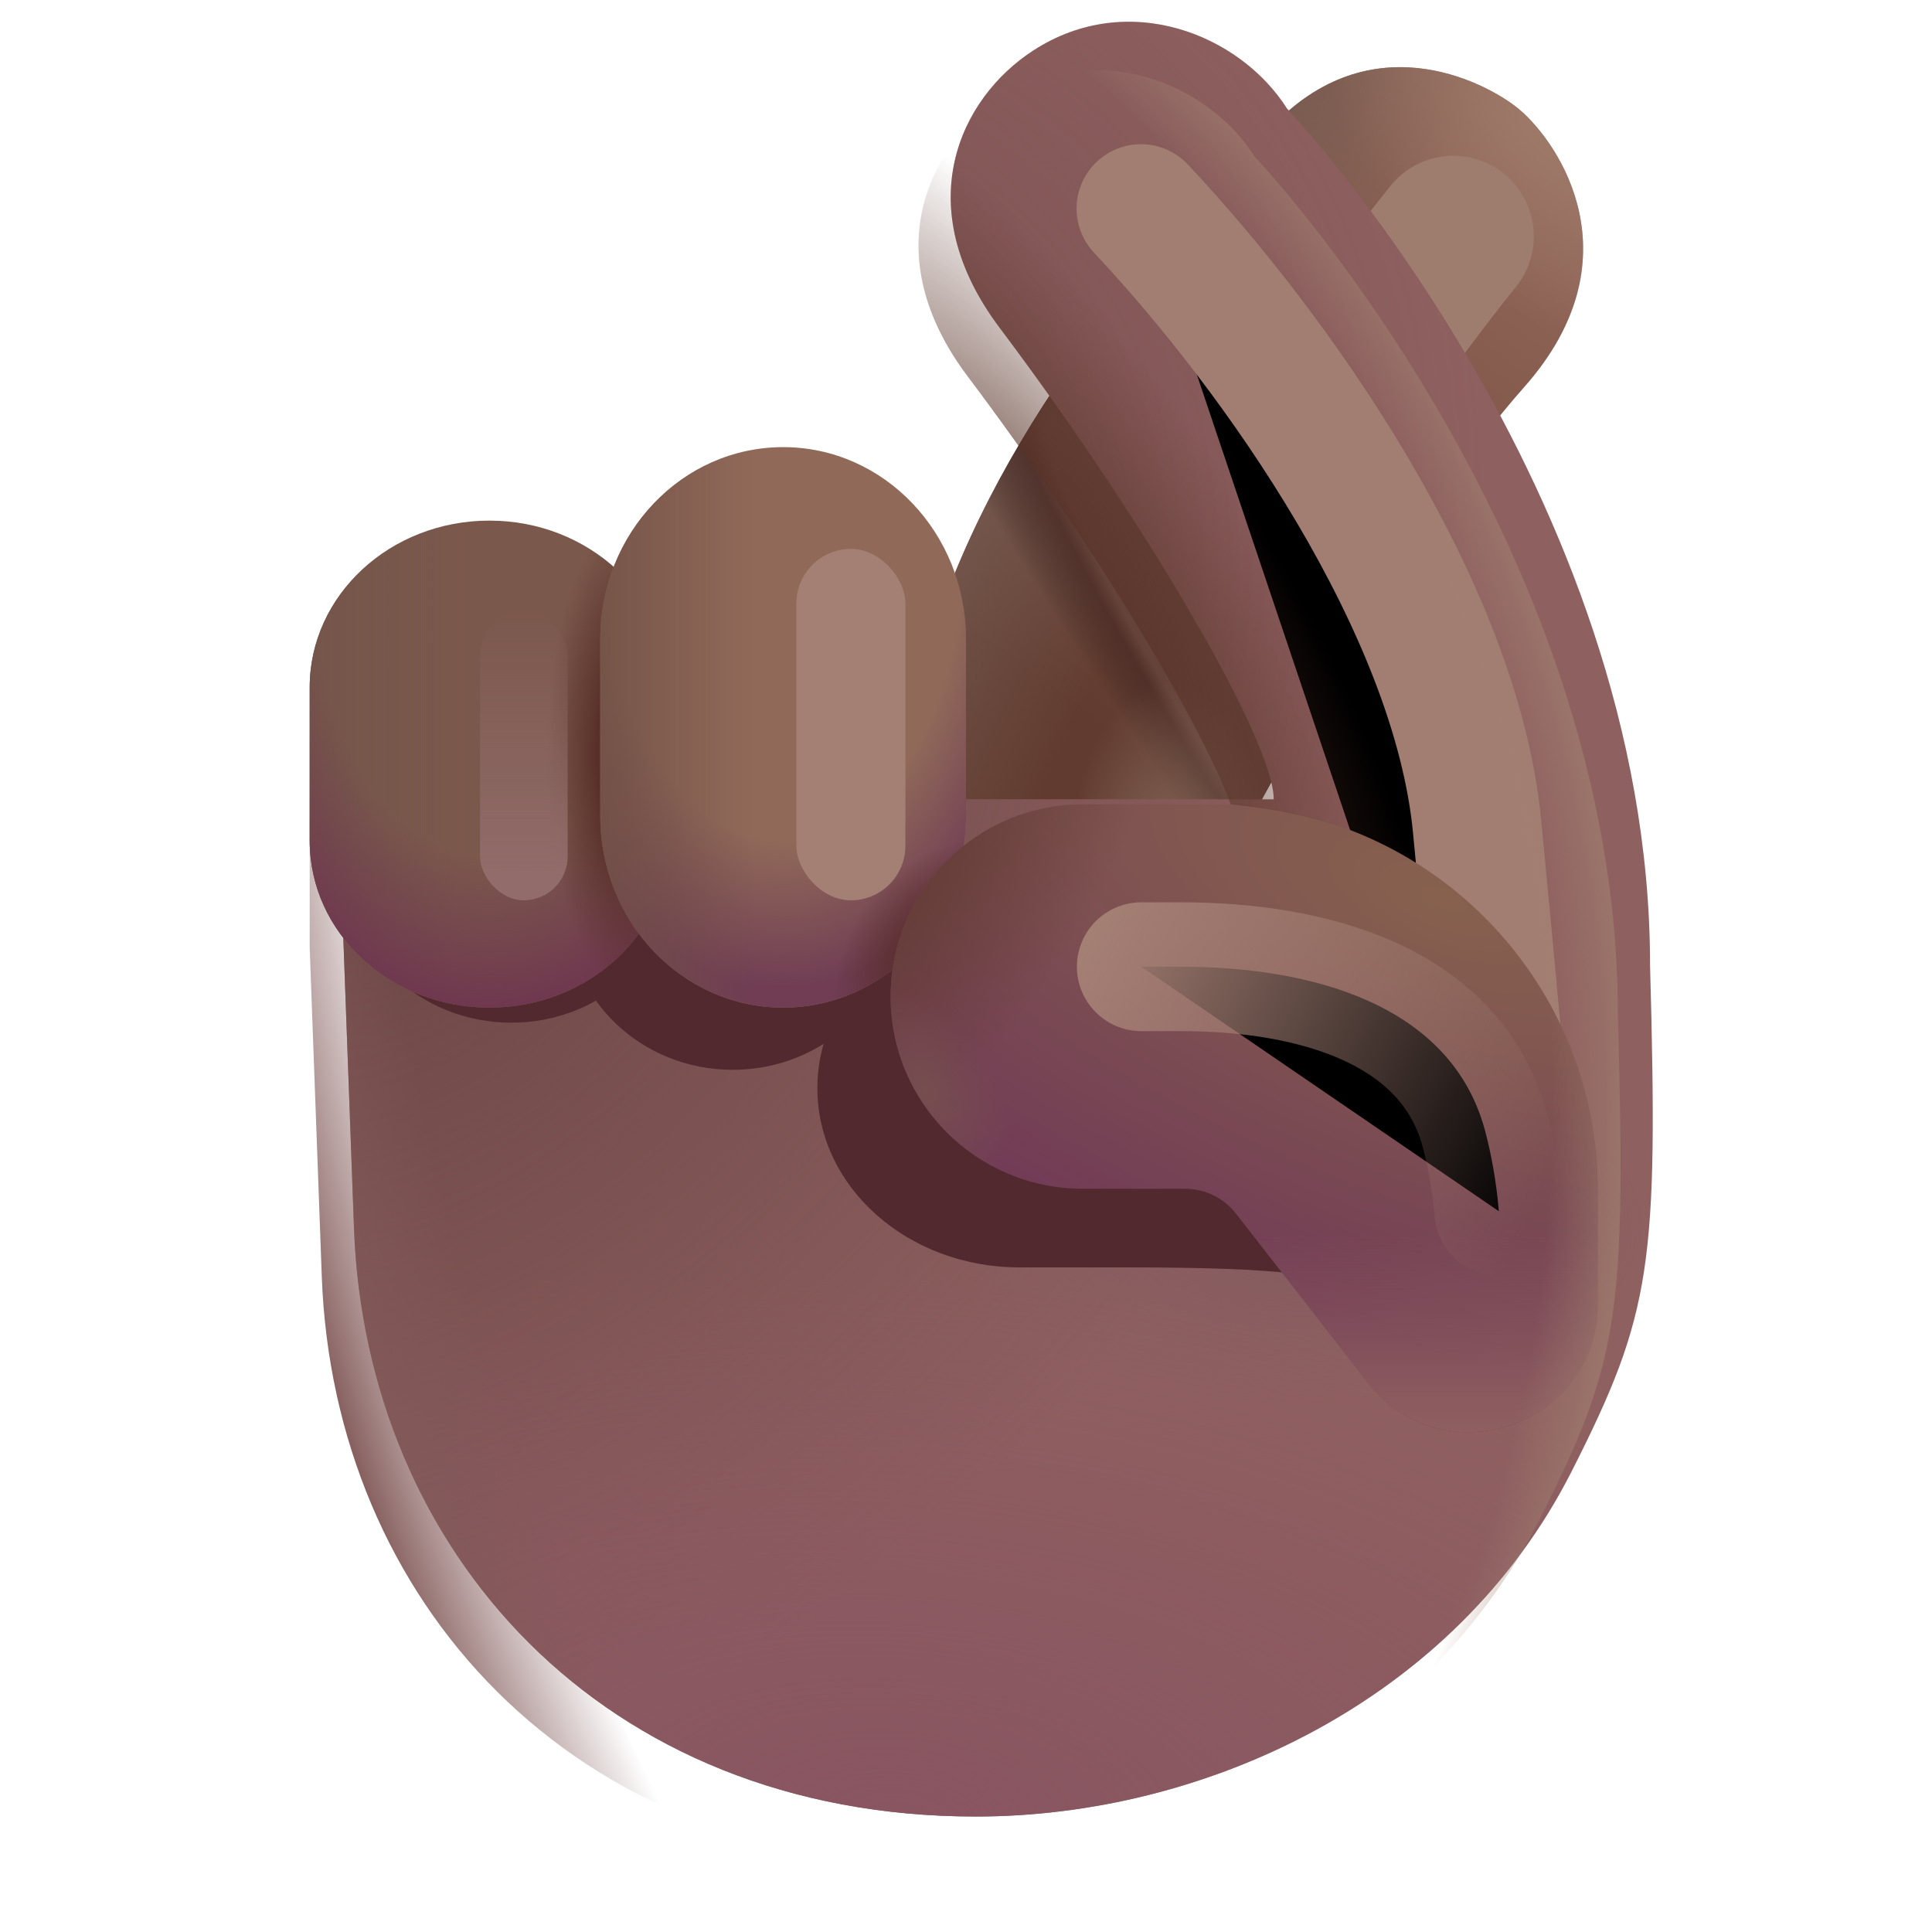 <svg viewBox="1 1 30 30" xmlns="http://www.w3.org/2000/svg">
<path d="M20.797 2.92C18.661 5.098 16.157 8.068 15.282 11.553L15.059 14.318H20.09C21.122 12.495 22.903 8.998 24.665 7.014C26.427 5.029 25.22 3.236 24.598 2.705C24.169 2.338 22.376 1.311 20.797 2.92Z" fill="url(#paint0_linear_20020_2220)"/>
<path d="M20.797 2.92C18.661 5.098 16.157 8.068 15.282 11.553L15.059 14.318H20.09C21.122 12.495 22.903 8.998 24.665 7.014C26.427 5.029 25.22 3.236 24.598 2.705C24.169 2.338 22.376 1.311 20.797 2.92Z" fill="url(#paint1_radial_20020_2220)"/>
<path d="M20.797 2.92C18.661 5.098 16.157 8.068 15.282 11.553L15.059 14.318H20.09C21.122 12.495 22.903 8.998 24.665 7.014C26.427 5.029 25.22 3.236 24.598 2.705C24.169 2.338 22.376 1.311 20.797 2.92Z" fill="url(#paint2_radial_20020_2220)"/>
<path d="M20.797 2.92C18.661 5.098 16.157 8.068 15.282 11.553L15.059 14.318H20.09C21.122 12.495 22.903 8.998 24.665 7.014C26.427 5.029 25.22 3.236 24.598 2.705C24.169 2.338 22.376 1.311 20.797 2.92Z" fill="url(#paint3_radial_20020_2220)"/>
<path d="M20.797 2.92C18.661 5.098 16.157 8.068 15.282 11.553L15.059 14.318H20.09C21.122 12.495 22.903 8.998 24.665 7.014C26.427 5.029 25.22 3.236 24.598 2.705C24.169 2.338 22.376 1.311 20.797 2.92Z" fill="url(#paint4_radial_20020_2220)"/>
<path d="M20.797 2.92C18.661 5.098 16.157 8.068 15.282 11.553L15.059 14.318H20.09C21.122 12.495 22.903 8.998 24.665 7.014C26.427 5.029 25.22 3.236 24.598 2.705C24.169 2.338 22.376 1.311 20.797 2.92Z" fill="url(#paint5_radial_20020_2220)"/>
<g filter="url(#filter0_f_20020_2220)">
<path d="M23.567 4.669C22.639 5.821 21.621 7.288 20.321 9.084" stroke="#9E7D6F" stroke-width="2.5" stroke-linecap="round"/>
</g>
<g filter="url(#filter1_i_20020_2220)">
<path d="M5.997 20.831L5.809 15.717V14.162H20.278C20.288 13.319 18.434 10.047 16.024 6.842C14.602 4.951 15.404 3.276 16.54 2.537C18.016 1.576 19.758 2.287 20.485 3.436C20.485 3.436 26.122 9.365 26.122 16.74C26.249 21.381 26.153 22.137 24.903 24.6C23.088 28.175 19.186 29.957 15.655 29.957C9.842 29.957 6.184 25.818 5.997 20.831Z" fill="#8F6060"/>
<path d="M5.997 20.831L5.809 15.717V14.162H20.278C20.288 13.319 18.434 10.047 16.024 6.842C14.602 4.951 15.404 3.276 16.54 2.537C18.016 1.576 19.758 2.287 20.485 3.436C20.485 3.436 26.122 9.365 26.122 16.74C26.249 21.381 26.153 22.137 24.903 24.6C23.088 28.175 19.186 29.957 15.655 29.957C9.842 29.957 6.184 25.818 5.997 20.831Z" fill="url(#paint6_radial_20020_2220)"/>
<path d="M5.997 20.831L5.809 15.717V14.162H20.278C20.288 13.319 18.434 10.047 16.024 6.842C14.602 4.951 15.404 3.276 16.54 2.537C18.016 1.576 19.758 2.287 20.485 3.436C20.485 3.436 26.122 9.365 26.122 16.74C26.249 21.381 26.153 22.137 24.903 24.6C23.088 28.175 19.186 29.957 15.655 29.957C9.842 29.957 6.184 25.818 5.997 20.831Z" fill="url(#paint7_radial_20020_2220)"/>
<path d="M5.997 20.831L5.809 15.717V14.162H20.278C20.288 13.319 18.434 10.047 16.024 6.842C14.602 4.951 15.404 3.276 16.54 2.537C18.016 1.576 19.758 2.287 20.485 3.436C20.485 3.436 26.122 9.365 26.122 16.74C26.249 21.381 26.153 22.137 24.903 24.6C23.088 28.175 19.186 29.957 15.655 29.957C9.842 29.957 6.184 25.818 5.997 20.831Z" fill="url(#paint8_radial_20020_2220)"/>
</g>
<g filter="url(#filter2_f_20020_2220)">
<path d="M16.829 15.115C15.096 15.115 13.692 16.361 13.692 17.898C13.692 19.434 15.096 20.68 16.829 20.68H18.499C21.025 20.68 21.679 20.812 21.878 21.039L23.414 20.862C24.644 22.261 24.41 21.513 24.41 19.739V19.234C24.41 16.394 22.85 15.523 19.759 15.163C19.57 15.132 19.376 15.115 19.177 15.115H16.829Z" fill="#51292F"/>
</g>
<g filter="url(#filter3_f_20020_2220)">
<path d="M6.362 12.165C6.362 10.809 7.516 9.709 8.941 9.709C10.365 9.709 11.52 10.809 11.52 12.165V14.425C11.52 15.781 10.365 16.88 8.941 16.88C7.516 16.88 6.362 15.781 6.362 14.425V12.165Z" fill="#51292F"/>
</g>
<g filter="url(#filter4_f_20020_2220)">
<path d="M9.814 12.923C9.814 11.575 10.962 10.482 12.378 10.482C13.794 10.482 14.942 11.575 14.942 12.923V15.17C14.942 16.518 13.794 17.612 12.378 17.612C10.962 17.612 9.814 16.518 9.814 15.17V12.923Z" fill="#51292F"/>
</g>
<path d="M5.809 11.674C5.809 10.243 7.059 9.084 8.6 9.084C10.142 9.084 11.391 10.243 11.391 11.674V14.057C11.391 15.487 10.142 16.646 8.6 16.646C7.059 16.646 5.809 15.487 5.809 14.057V11.674Z" fill="#7B584C"/>
<path d="M5.809 11.674C5.809 10.243 7.059 9.084 8.6 9.084C10.142 9.084 11.391 10.243 11.391 11.674V14.057C11.391 15.487 10.142 16.646 8.6 16.646C7.059 16.646 5.809 15.487 5.809 14.057V11.674Z" fill="url(#paint9_linear_20020_2220)"/>
<path d="M5.809 11.674C5.809 10.243 7.059 9.084 8.6 9.084C10.142 9.084 11.391 10.243 11.391 11.674V14.057C11.391 15.487 10.142 16.646 8.6 16.646C7.059 16.646 5.809 15.487 5.809 14.057V11.674Z" fill="url(#paint10_radial_20020_2220)"/>
<path d="M5.809 11.674C5.809 10.243 7.059 9.084 8.6 9.084C10.142 9.084 11.391 10.243 11.391 11.674V14.057C11.391 15.487 10.142 16.646 8.6 16.646C7.059 16.646 5.809 15.487 5.809 14.057V11.674Z" fill="url(#paint11_radial_20020_2220)"/>
<path d="M10.321 10.924C10.321 9.278 11.592 7.943 13.161 7.943C14.729 7.943 16 9.278 16 10.924V13.666C16 15.312 14.729 16.646 13.161 16.646C11.592 16.646 10.321 15.312 10.321 13.666V10.924Z" fill="#906959"/>
<path d="M10.321 10.924C10.321 9.278 11.592 7.943 13.161 7.943C14.729 7.943 16 9.278 16 10.924V13.666C16 15.312 14.729 16.646 13.161 16.646C11.592 16.646 10.321 15.312 10.321 13.666V10.924Z" fill="url(#paint12_radial_20020_2220)"/>
<path d="M10.321 10.924C10.321 9.278 11.592 7.943 13.161 7.943C14.729 7.943 16 9.278 16 10.924V13.666C16 15.312 14.729 16.646 13.161 16.646C11.592 16.646 10.321 15.312 10.321 13.666V10.924Z" fill="url(#paint13_linear_20020_2220)"/>
<path d="M10.321 10.924C10.321 9.278 11.592 7.943 13.161 7.943C14.729 7.943 16 9.278 16 10.924V13.666C16 15.312 14.729 16.646 13.161 16.646C11.592 16.646 10.321 15.312 10.321 13.666V10.924Z" fill="url(#paint14_radial_20020_2220)"/>
<g filter="url(#filter5_f_20020_2220)">
<path d="M18.717 4.239C20.826 6.484 23.613 10.433 23.937 13.841C24.282 17.457 24.55 20.116 24.37 21.035" stroke="#A27E72" stroke-width="2" stroke-linecap="round"/>
</g>
<path d="M17.813 13.49C16.165 13.49 14.829 14.826 14.829 16.475C14.829 18.123 16.165 19.459 17.813 19.459H19.403C19.711 19.459 20.002 19.601 20.191 19.844L22.236 22.466C23.406 23.966 25.813 23.139 25.813 21.236V19.49C25.813 16.444 23.543 13.928 20.601 13.542C20.422 13.508 20.237 13.49 20.047 13.49H17.813Z" fill="url(#paint15_radial_20020_2220)"/>
<path d="M17.813 13.49C16.165 13.49 14.829 14.826 14.829 16.475C14.829 18.123 16.165 19.459 17.813 19.459H19.403C19.711 19.459 20.002 19.601 20.191 19.844L22.236 22.466C23.406 23.966 25.813 23.139 25.813 21.236V19.49C25.813 16.444 23.543 13.928 20.601 13.542C20.422 13.508 20.237 13.49 20.047 13.49H17.813Z" fill="url(#paint16_linear_20020_2220)"/>
<path d="M17.813 13.49C16.165 13.49 14.829 14.826 14.829 16.475C14.829 18.123 16.165 19.459 17.813 19.459H19.403C19.711 19.459 20.002 19.601 20.191 19.844L22.236 22.466C23.406 23.966 25.813 23.139 25.813 21.236V19.49C25.813 16.444 23.543 13.928 20.601 13.542C20.422 13.508 20.237 13.49 20.047 13.49H17.813Z" fill="url(#paint17_radial_20020_2220)"/>
<path d="M17.813 13.49C16.165 13.49 14.829 14.826 14.829 16.475C14.829 18.123 16.165 19.459 17.813 19.459H19.403C19.711 19.459 20.002 19.601 20.191 19.844L22.236 22.466C23.406 23.966 25.813 23.139 25.813 21.236V19.49C25.813 16.444 23.543 13.928 20.601 13.542C20.422 13.508 20.237 13.49 20.047 13.49H17.813Z" fill="url(#paint18_radial_20020_2220)"/>
<g filter="url(#filter6_f_20020_2220)">
<rect x="8.454" y="10.496" width="1.36" height="4.484" rx="0.68" fill="url(#paint19_linear_20020_2220)"/>
</g>
<g filter="url(#filter7_f_20020_2220)">
<rect x="13.366" y="9.523" width="1.693" height="5.457" rx="0.847" fill="#A47F74"/>
</g>
<path fill-rule="evenodd" clip-rule="evenodd" d="M5.997 20.831L5.809 15.717V14.162H5.811C5.871 15.544 7.097 16.646 8.6 16.646C9.567 16.646 10.419 16.19 10.92 15.497C11.44 16.197 12.25 16.646 13.161 16.646C14.568 16.646 15.736 15.572 15.961 14.162H20.278C20.288 13.319 18.434 10.047 16.024 6.842C14.602 4.951 15.404 3.276 16.54 2.537C18.016 1.576 19.758 2.287 20.485 3.436C20.485 3.436 26.122 9.365 26.122 16.74C26.249 21.381 26.153 22.137 24.903 24.6C23.088 28.175 19.186 29.957 15.655 29.957C9.842 29.957 6.184 25.818 5.997 20.831Z" fill="url(#paint20_radial_20020_2220)"/>
<path fill-rule="evenodd" clip-rule="evenodd" d="M5.997 20.831L5.809 15.717V14.162H5.811C5.871 15.544 7.097 16.646 8.6 16.646C9.567 16.646 10.419 16.19 10.92 15.497C11.44 16.197 12.25 16.646 13.161 16.646C14.568 16.646 15.736 15.572 15.961 14.162H20.278C20.288 13.319 18.434 10.047 16.024 6.842C14.602 4.951 15.404 3.276 16.54 2.537C18.016 1.576 19.758 2.287 20.485 3.436C20.485 3.436 26.122 9.365 26.122 16.74C26.249 21.381 26.153 22.137 24.903 24.6C23.088 28.175 19.186 29.957 15.655 29.957C9.842 29.957 6.184 25.818 5.997 20.831Z" fill="url(#paint21_radial_20020_2220)"/>
<g filter="url(#filter8_f_20020_2220)">
<path d="M18.722 16.011H19.337C21.366 16.011 23.537 16.598 24.06 18.558C24.159 18.931 24.235 19.346 24.274 19.808" stroke="url(#paint22_linear_20020_2220)" stroke-width="2" stroke-linecap="round"/>
</g>
<path d="M20.112 13.49C21.139 13.603 23.291 13.868 24.891 16.25C25.778 8.512 20.485 3.436 20.485 3.436C19.758 2.287 18.016 1.576 16.54 2.537C15.404 3.276 14.602 4.951 16.024 6.842C18.003 9.473 19.607 12.15 20.112 13.49Z" fill="url(#paint23_radial_20020_2220)"/>
<defs>
<filter id="filter0_f_20020_2220" x="17.071" y="1.419" width="9.747" height="10.915" filterUnits="userSpaceOnUse" color-interpolation-filters="sRGB">
<feFlood flood-opacity="0" result="BackgroundImageFix"/>
<feBlend mode="normal" in="SourceGraphic" in2="BackgroundImageFix" result="shape"/>
<feGaussianBlur stdDeviation="1" result="effect1_foregroundBlur_20020_2220"/>
</filter>
<filter id="filter1_i_20020_2220" x="5.809" y="1.338" width="20.855" height="28.619" filterUnits="userSpaceOnUse" color-interpolation-filters="sRGB">
<feFlood flood-opacity="0" result="BackgroundImageFix"/>
<feBlend mode="normal" in="SourceGraphic" in2="BackgroundImageFix" result="shape"/>
<feColorMatrix in="SourceAlpha" type="matrix" values="0 0 0 0 0 0 0 0 0 0 0 0 0 0 0 0 0 0 127 0" result="hardAlpha"/>
<feOffset dx="0.5" dy="-0.75"/>
<feGaussianBlur stdDeviation="0.75"/>
<feComposite in2="hardAlpha" operator="arithmetic" k2="-1" k3="1"/>
<feColorMatrix type="matrix" values="0 0 0 0 0.486 0 0 0 0 0.251 0 0 0 0 0.424 0 0 0 1 0"/>
<feBlend mode="normal" in2="shape" result="effect1_innerShadow_20020_2220"/>
</filter>
<filter id="filter2_f_20020_2220" x="11.692" y="13.115" width="14.735" height="10.475" filterUnits="userSpaceOnUse" color-interpolation-filters="sRGB">
<feFlood flood-opacity="0" result="BackgroundImageFix"/>
<feBlend mode="normal" in="SourceGraphic" in2="BackgroundImageFix" result="shape"/>
<feGaussianBlur stdDeviation="1" result="effect1_foregroundBlur_20020_2220"/>
</filter>
<filter id="filter3_f_20020_2220" x="5.362" y="8.709" width="7.158" height="9.171" filterUnits="userSpaceOnUse" color-interpolation-filters="sRGB">
<feFlood flood-opacity="0" result="BackgroundImageFix"/>
<feBlend mode="normal" in="SourceGraphic" in2="BackgroundImageFix" result="shape"/>
<feGaussianBlur stdDeviation="0.5" result="effect1_foregroundBlur_20020_2220"/>
</filter>
<filter id="filter4_f_20020_2220" x="7.814" y="8.482" width="9.128" height="11.13" filterUnits="userSpaceOnUse" color-interpolation-filters="sRGB">
<feFlood flood-opacity="0" result="BackgroundImageFix"/>
<feBlend mode="normal" in="SourceGraphic" in2="BackgroundImageFix" result="shape"/>
<feGaussianBlur stdDeviation="1" result="effect1_foregroundBlur_20020_2220"/>
</filter>
<filter id="filter5_f_20020_2220" x="15.717" y="1.239" width="11.711" height="22.797" filterUnits="userSpaceOnUse" color-interpolation-filters="sRGB">
<feFlood flood-opacity="0" result="BackgroundImageFix"/>
<feBlend mode="normal" in="SourceGraphic" in2="BackgroundImageFix" result="shape"/>
<feGaussianBlur stdDeviation="1" result="effect1_foregroundBlur_20020_2220"/>
</filter>
<filter id="filter6_f_20020_2220" x="7.204" y="9.247" width="3.86" height="6.984" filterUnits="userSpaceOnUse" color-interpolation-filters="sRGB">
<feFlood flood-opacity="0" result="BackgroundImageFix"/>
<feBlend mode="normal" in="SourceGraphic" in2="BackgroundImageFix" result="shape"/>
<feGaussianBlur stdDeviation="0.625" result="effect1_foregroundBlur_20020_2220"/>
</filter>
<filter id="filter7_f_20020_2220" x="11.616" y="7.773" width="5.193" height="8.957" filterUnits="userSpaceOnUse" color-interpolation-filters="sRGB">
<feFlood flood-opacity="0" result="BackgroundImageFix"/>
<feBlend mode="normal" in="SourceGraphic" in2="BackgroundImageFix" result="shape"/>
<feGaussianBlur stdDeviation="0.875" result="effect1_foregroundBlur_20020_2220"/>
</filter>
<filter id="filter8_f_20020_2220" x="15.722" y="13.011" width="11.553" height="9.797" filterUnits="userSpaceOnUse" color-interpolation-filters="sRGB">
<feFlood flood-opacity="0" result="BackgroundImageFix"/>
<feBlend mode="normal" in="SourceGraphic" in2="BackgroundImageFix" result="shape"/>
<feGaussianBlur stdDeviation="1" result="effect1_foregroundBlur_20020_2220"/>
</filter>
<linearGradient id="paint0_linear_20020_2220" x1="18.305" y1="12.488" x2="25.014" y2="3.296" gradientUnits="userSpaceOnUse">
<stop stop-color="#613B2F"/>
<stop offset="1" stop-color="#956A5C"/>
</linearGradient>
<radialGradient id="paint1_radial_20020_2220" cx="0" cy="0" r="1" gradientUnits="userSpaceOnUse" gradientTransform="translate(23.297 10.803) rotate(-145.784) scale(7.558 20.33)">
<stop offset="0.55" stop-color="#755A50" stop-opacity="0"/>
<stop offset="1" stop-color="#755A50"/>
</radialGradient>
<radialGradient id="paint2_radial_20020_2220" cx="0" cy="0" r="1" gradientUnits="userSpaceOnUse" gradientTransform="translate(20.112 11.579) rotate(146.31) scale(1.741 14.127)">
<stop offset="0.331" stop-color="#522D26"/>
<stop offset="1" stop-color="#261716" stop-opacity="0"/>
<stop offset="1" stop-color="#522D26" stop-opacity="0"/>
</radialGradient>
<radialGradient id="paint3_radial_20020_2220" cx="0" cy="0" r="1" gradientUnits="userSpaceOnUse" gradientTransform="translate(19.839 11.71) rotate(148.855) scale(1.269 10.293)">
<stop offset="0.479" stop-color="#65433A"/>
<stop offset="0.652" stop-color="#65433A" stop-opacity="0"/>
</radialGradient>
<radialGradient id="paint4_radial_20020_2220" cx="0" cy="0" r="1" gradientUnits="userSpaceOnUse" gradientTransform="translate(19.183 14.811) rotate(-90) scale(3.269 1.635)">
<stop stop-color="#896C5E"/>
<stop offset="1" stop-color="#896C5E" stop-opacity="0"/>
</radialGradient>
<radialGradient id="paint5_radial_20020_2220" cx="0" cy="0" r="1" gradientUnits="userSpaceOnUse" gradientTransform="translate(25.797 2.477) rotate(128.409) scale(3.538 4.646)">
<stop offset="0.146" stop-color="#9F7B6A"/>
<stop offset="1" stop-color="#9F7B6A" stop-opacity="0"/>
</radialGradient>
<radialGradient id="paint6_radial_20020_2220" cx="0" cy="0" r="1" gradientUnits="userSpaceOnUse" gradientTransform="translate(6.674 14.562) rotate(47.217) scale(13.71 19.265)">
<stop stop-color="#6B4645"/>
<stop offset="1" stop-color="#6B4645" stop-opacity="0"/>
</radialGradient>
<radialGradient id="paint7_radial_20020_2220" cx="0" cy="0" r="1" gradientUnits="userSpaceOnUse" gradientTransform="translate(20.69 20.772) rotate(180) scale(5.531 2.781)">
<stop stop-color="#845B5F"/>
<stop offset="1" stop-color="#845B5F" stop-opacity="0"/>
</radialGradient>
<radialGradient id="paint8_radial_20020_2220" cx="0" cy="0" r="1" gradientUnits="userSpaceOnUse" gradientTransform="translate(14.351 29.957) rotate(-85.847) scale(8.489 17.002)">
<stop stop-color="#885561"/>
<stop offset="1" stop-color="#885561" stop-opacity="0"/>
</radialGradient>
<linearGradient id="paint9_linear_20020_2220" x1="5.809" y1="13.365" x2="8.141" y2="13.365" gradientUnits="userSpaceOnUse">
<stop stop-color="#75564B"/>
<stop offset="1" stop-color="#75564B" stop-opacity="0"/>
</linearGradient>
<radialGradient id="paint10_radial_20020_2220" cx="0" cy="0" r="1" gradientUnits="userSpaceOnUse" gradientTransform="translate(8.6 10.5) rotate(90) scale(6.147 4.327)">
<stop offset="0.613" stop-color="#6F384F" stop-opacity="0"/>
<stop offset="1" stop-color="#6F384F"/>
</radialGradient>
<radialGradient id="paint11_radial_20020_2220" cx="0" cy="0" r="1" gradientUnits="userSpaceOnUse" gradientTransform="translate(10.86 12.709) rotate(180) scale(1.375 3.75)">
<stop offset="0.423" stop-color="#583029"/>
<stop offset="1" stop-color="#583029" stop-opacity="0"/>
</radialGradient>
<radialGradient id="paint12_radial_20020_2220" cx="0" cy="0" r="1" gradientUnits="userSpaceOnUse" gradientTransform="translate(13.161 9.572) rotate(90) scale(6.802 4.232)">
<stop offset="0.661" stop-color="#703D54" stop-opacity="0"/>
<stop offset="1" stop-color="#703D54"/>
</radialGradient>
<linearGradient id="paint13_linear_20020_2220" x1="9.93" y1="12.87" x2="12.694" y2="12.87" gradientUnits="userSpaceOnUse">
<stop stop-color="#725246"/>
<stop offset="1" stop-color="#725246" stop-opacity="0"/>
</linearGradient>
<radialGradient id="paint14_radial_20020_2220" cx="0" cy="0" r="1" gradientUnits="userSpaceOnUse" gradientTransform="translate(15.584 15.888) rotate(-144.782) scale(1.423 1.981)">
<stop offset="0.174" stop-color="#532A23"/>
<stop offset="1" stop-color="#532A23" stop-opacity="0"/>
</radialGradient>
<radialGradient id="paint15_radial_20020_2220" cx="0" cy="0" r="1" gradientUnits="userSpaceOnUse" gradientTransform="translate(23.459 14.946) rotate(111.359) scale(6.739 15.65)">
<stop stop-color="#87614E"/>
<stop offset="1" stop-color="#723C56"/>
</radialGradient>
<linearGradient id="paint16_linear_20020_2220" x1="23.364" y1="23.24" x2="23.364" y2="20.163" gradientUnits="userSpaceOnUse">
<stop stop-color="#8F6060"/>
<stop offset="1" stop-color="#8F6060" stop-opacity="0"/>
</linearGradient>
<radialGradient id="paint17_radial_20020_2220" cx="0" cy="0" r="1" gradientUnits="userSpaceOnUse" gradientTransform="translate(14.643 14.622) rotate(35.096) scale(3.093 6.558)">
<stop stop-color="#613B31"/>
<stop offset="1" stop-color="#613B31" stop-opacity="0"/>
</radialGradient>
<radialGradient id="paint18_radial_20020_2220" cx="0" cy="0" r="1" gradientUnits="userSpaceOnUse" gradientTransform="translate(15.373 17.921) rotate(-32.661) scale(1.073 1.701)">
<stop stop-color="#764E4F"/>
<stop offset="1" stop-color="#764E4F" stop-opacity="0"/>
</radialGradient>
<linearGradient id="paint19_linear_20020_2220" x1="9.483" y1="14.567" x2="9.483" y2="10.496" gradientUnits="userSpaceOnUse">
<stop stop-color="#916C6A"/>
<stop offset="1" stop-color="#906C6A" stop-opacity="0"/>
</linearGradient>
<radialGradient id="paint20_radial_20020_2220" cx="0" cy="0" r="1" gradientUnits="userSpaceOnUse" gradientTransform="translate(5.809 17.813) rotate(-8.84) scale(20.907 21.908)">
<stop offset="0.92" stop-color="#A07E6F" stop-opacity="0"/>
<stop offset="1" stop-color="#A07E6F"/>
</radialGradient>
<radialGradient id="paint21_radial_20020_2220" cx="0" cy="0" r="1" gradientUnits="userSpaceOnUse" gradientTransform="translate(22.986 18.25) rotate(161.63) scale(17.452 31.936)">
<stop offset="0.853" stop-color="#825A59" stop-opacity="0"/>
<stop offset="1" stop-color="#825A59"/>
</radialGradient>
<linearGradient id="paint22_linear_20020_2220" x1="17.652" y1="16.011" x2="24.843" y2="19.747" gradientUnits="userSpaceOnUse">
<stop stop-color="#A47F74"/>
<stop offset="1" stop-color="#A47F74" stop-opacity="0"/>
</linearGradient>
<radialGradient id="paint23_radial_20020_2220" cx="0" cy="0" r="1" gradientUnits="userSpaceOnUse" gradientTransform="translate(17.135 10.598) rotate(-32.637) scale(3.676 9.952)">
<stop stop-color="#593227"/>
<stop offset="1" stop-color="#593227" stop-opacity="0"/>
</radialGradient>
</defs>
</svg>
